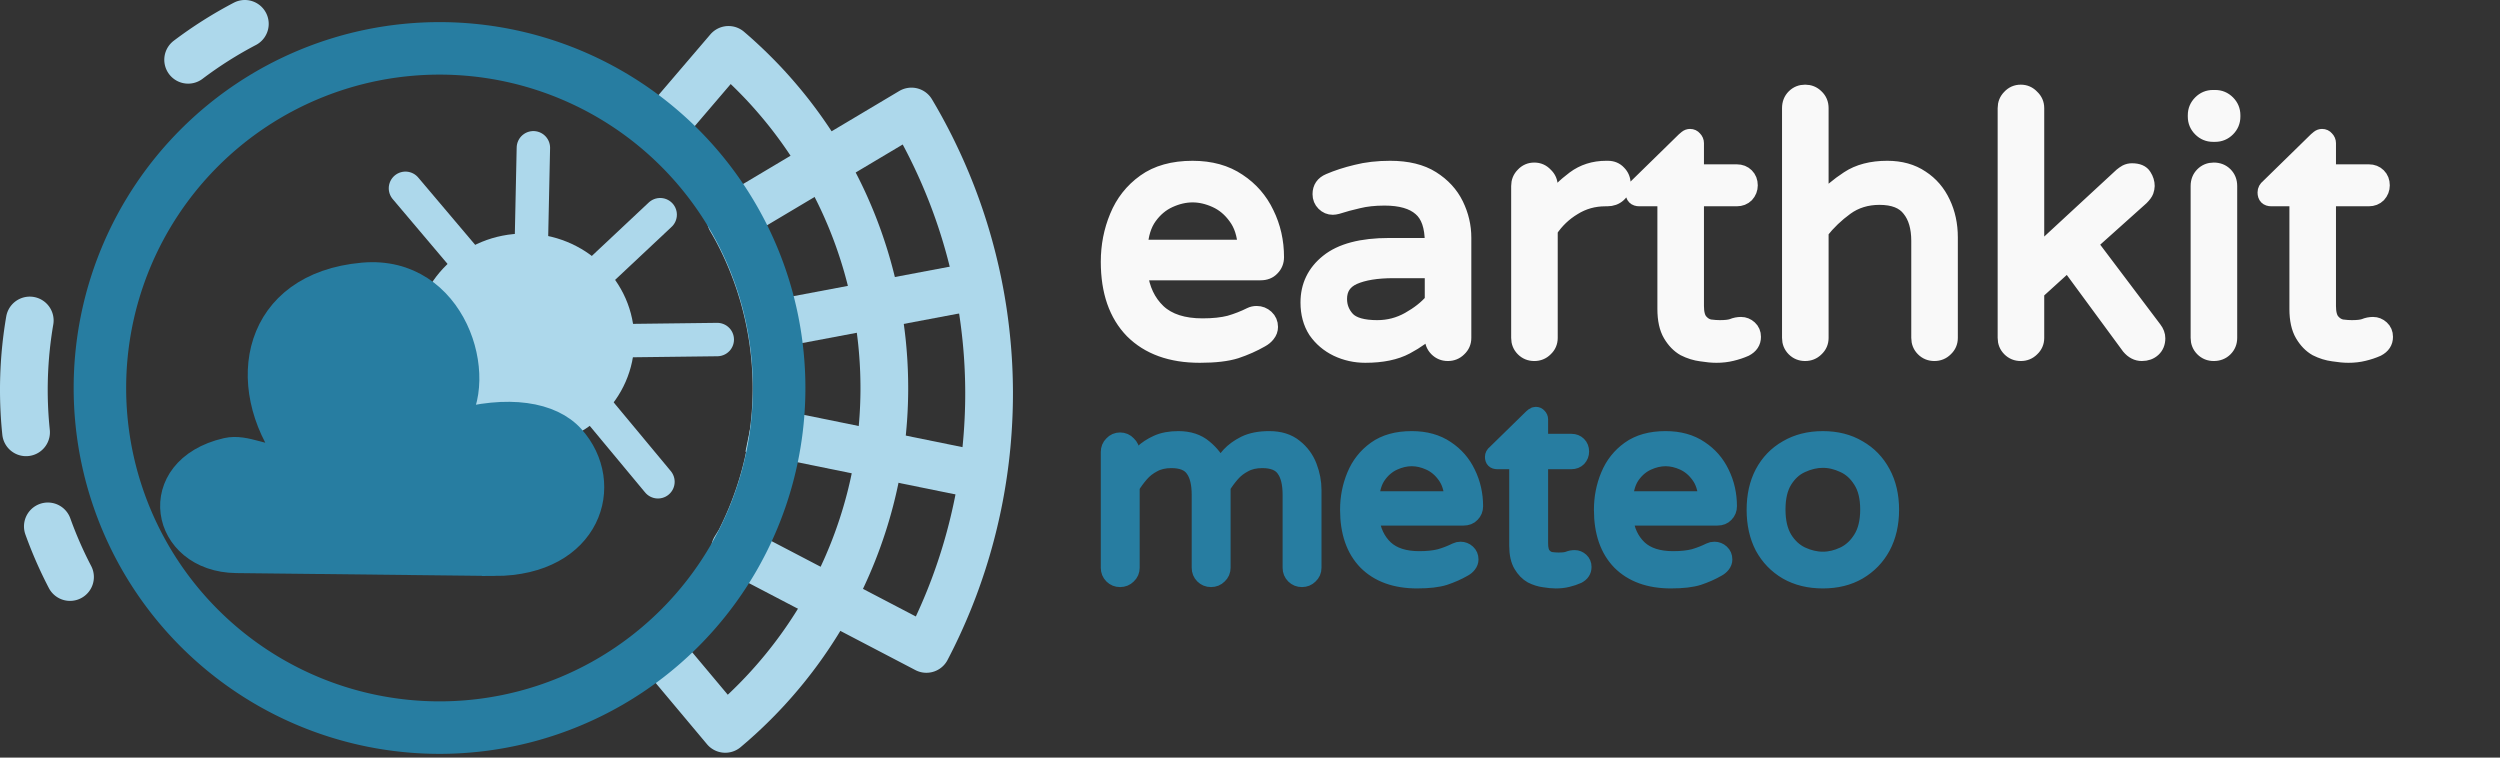 <?xml version="1.0" encoding="UTF-8" standalone="no"?>
<!-- Created with Inkscape (http://www.inkscape.org/) -->

<svg
   width="104.771mm"
   height="31.75mm"
   viewBox="0 0 104.771 31.75"
   version="1.1"
   id="svg1"
   sodipodi:docname="earthkit-meteo-dark.svg"
   inkscape:version="1.3 (0e150ed, 2023-07-21)"
   xmlns:inkscape="http://www.inkscape.org/namespaces/inkscape"
   xmlns:sodipodi="http://sodipodi.sourceforge.net/DTD/sodipodi-0.dtd"
   xmlns="http://www.w3.org/2000/svg"
   xmlns:svg="http://www.w3.org/2000/svg">
  <rect x="0" y="0" width="104.771" height="31.75" fill="#333333" stroke="none"/>
  <sodipodi:namedview
     id="namedview1"
     pagecolor="#ffffff"
     bordercolor="#000000"
     borderopacity="0.25"
     inkscape:showpageshadow="2"
     inkscape:pageopacity="0.0"
     inkscape:pagecheckerboard="0"
     inkscape:deskcolor="#d1d1d1"
     inkscape:document-units="mm"
     inkscape:zoom="3.3662753"
     inkscape:cx="198.14185"
     inkscape:cy="59.561379"
     inkscape:window-width="2000"
     inkscape:window-height="1168"
     inkscape:window-x="56"
     inkscape:window-y="25"
     inkscape:window-maximized="0"
     inkscape:current-layer="layer1"
     showguides="false">
    <sodipodi:guide
       position="12.703,37.214"
       orientation="1,0"
       id="guide23"
       inkscape:locked="false" />
    <sodipodi:guide
       position="-13.005,15.21"
       orientation="0,-1"
       id="guide24"
       inkscape:locked="false" />
    <sodipodi:guide
       position="-3.464,13.383"
       orientation="0,-1"
       id="guide25"
       inkscape:locked="false" />
    <sodipodi:guide
       position="0.682,6.979"
       orientation="0,-1"
       id="guide35"
       inkscape:locked="false" />
    <sodipodi:guide
       position="14.487,35.114"
       orientation="1,0"
       id="guide37"
       inkscape:locked="false" />
    <sodipodi:guide
       position="20.681,-2.941"
       orientation="1,0"
       id="guide38"
       inkscape:locked="false" />
    <sodipodi:guide
       position="6.815,20.308"
       orientation="0,-1"
       id="guide49"
       inkscape:locked="false" />
    <sodipodi:guide
       position="6.919,21.635"
       orientation="0,-1"
       id="guide50"
       inkscape:locked="false" />
    <sodipodi:guide
       position="23.148,5.457"
       orientation="0,-1"
       id="guide164"
       inkscape:locked="false" />
    <sodipodi:guide
       position="22.204,13.436"
       orientation="1,0"
       id="guide165"
       inkscape:locked="false" />
  </sodipodi:namedview>
  <defs
     id="defs1">
    <rect
       x="297.277"
       y="98.696"
       width="252.091"
       height="79.67"
       id="rect12" />
    <rect
       x="297.277"
       y="98.696"
       width="252.091"
       height="79.67"
       id="rect22" />
    <linearGradient
       id="linearGradient5467">
      <stop
         style="stop-color:#cbd4d9;stop-opacity:1;"
         offset="0"
         id="stop5469" />
      <stop
         style="stop-color:#fefeff;stop-opacity:1"
         offset="1"
         id="stop5471" />
    </linearGradient>
  </defs>
  <g
     inkscape:label="text"
     inkscape:groupmode="layer"
     id="layer1"
     transform="translate(-30.975,-17.719)"
     style="display:inline">
    <path
       style="font-size:50.992px;font-family:'Varela Round';-inkscape-font-specification:'Varela Round';white-space:pre;shape-padding:4.756;fill:#f9f9f9;stroke:#f9f9f9;stroke-width:2.065;stroke-linecap:round;stroke-linejoin:round;fill-opacity:1;stroke-opacity:1"
       d="m 317.688,149.913 q -6.221,0 -9.74,-3.518 -3.467,-3.569 -3.467,-9.995 0,-3.467 1.275,-6.527 1.275,-3.111 3.977,-5.048 2.703,-1.938 6.935,-1.938 3.926,0 6.629,1.836 2.703,1.785 4.079,4.691 1.428,2.907 1.428,6.323 0,0.969 -0.663,1.632 -0.612,0.663 -1.683,0.663 h -17.286 q 0.408,3.416 2.601,5.507 2.193,2.04 6.323,2.04 2.295,0 3.875,-0.408 1.581,-0.459 3.009,-1.173 0.408,-0.204 0.918,-0.204 0.816,0 1.428,0.561 0.612,0.561 0.612,1.428 0,0.612 -0.408,1.122 -0.357,0.459 -0.918,0.765 -1.683,0.969 -3.671,1.632 -1.938,0.612 -5.252,0.612 z m -8.516,-15.655 h 15.043 q -0.153,-2.652 -1.377,-4.283 -1.173,-1.632 -2.856,-2.397 -1.683,-0.765 -3.315,-0.765 -1.632,0 -3.314,0.765 -1.683,0.765 -2.856,2.397 -1.173,1.632 -1.326,4.283 z m 32.38,15.655 q -2.193,0 -4.13,-0.918 -1.887,-0.918 -3.06,-2.601 -1.122,-1.734 -1.122,-4.13 0,-3.62 2.856,-5.915 2.907,-2.346 8.873,-2.346 h 6.17 v -0.408 q 0,-3.416 -1.683,-4.844 -1.683,-1.479 -5.15,-1.479 -2.142,0 -3.773,0.408 -1.581,0.357 -3.009,0.816 -0.408,0.102 -0.663,0.102 -0.765,0 -1.326,-0.561 -0.561,-0.561 -0.561,-1.377 0,-1.377 1.326,-1.938 1.785,-0.765 3.926,-1.275 2.193,-0.561 4.895,-0.561 3.722,0 6.068,1.479 2.346,1.479 3.467,3.773 1.122,2.295 1.122,4.793 v 14.431 q 0,0.969 -0.714,1.632 -0.663,0.663 -1.632,0.663 -0.969,0 -1.632,-0.663 -0.663,-0.663 -0.663,-1.632 v -1.326 q -1.377,1.428 -3.671,2.652 -2.295,1.224 -5.915,1.224 z m 1.734,-4.079 q 2.397,0 4.487,-1.173 2.091,-1.173 3.365,-2.652 v -4.283 h -5.558 q -3.569,0 -5.66,0.918 -2.04,0.918 -2.04,3.111 0,1.632 1.122,2.856 1.173,1.224 4.283,1.224 z m 22.59,3.824 q -0.969,0 -1.632,-0.663 -0.663,-0.663 -0.663,-1.632 v -21.876 q 0,-0.969 0.663,-1.632 0.663,-0.714 1.632,-0.714 0.969,0 1.632,0.714 0.714,0.663 0.714,1.632 v 2.193 q 1.377,-1.836 3.365,-3.314 1.989,-1.479 4.64,-1.479 h 0.255 q 0.969,0 1.581,0.663 0.663,0.663 0.663,1.632 0,0.969 -0.663,1.581 -0.663,0.612 -1.683,0.612 h -0.255 q -2.499,0 -4.538,1.275 -2.04,1.224 -3.365,3.213 v 15.502 q 0,0.969 -0.714,1.632 -0.663,0.663 -1.632,0.663 z m 26.21,0.255 q -0.918,0 -2.193,-0.204 -1.224,-0.153 -2.448,-0.765 -1.173,-0.663 -1.989,-2.04 -0.816,-1.377 -0.816,-3.722 v -15.808 h -3.62 q -0.969,0 -0.969,-0.969 0,-0.51 0.459,-0.867 l 6.935,-6.782 q 0.102,-0.102 0.306,-0.255 0.255,-0.204 0.561,-0.204 0.408,0 0.663,0.306 0.306,0.306 0.306,0.714 v 4.079 h 5.762 q 0.867,0 1.428,0.561 0.561,0.561 0.561,1.428 0,0.816 -0.561,1.428 -0.561,0.561 -1.428,0.561 h -5.762 v 15.4 q 0,1.479 0.561,2.142 0.561,0.663 1.326,0.816 0.816,0.102 1.428,0.102 1.224,0 1.785,-0.204 0.612,-0.255 1.275,-0.255 0.714,0 1.275,0.51 0.561,0.51 0.561,1.326 0,1.173 -1.173,1.785 -0.918,0.408 -1.989,0.663 -1.02,0.255 -2.244,0.255 z m 12.799,-0.255 q -0.969,0 -1.632,-0.663 -0.663,-0.663 -0.663,-1.632 v -33.094 q 0,-1.02 0.663,-1.683 0.663,-0.663 1.632,-0.663 0.969,0 1.632,0.663 0.714,0.663 0.714,1.683 v 13.309 q 1.632,-1.785 3.824,-3.213 2.244,-1.479 5.66,-1.479 2.907,0 4.946,1.377 2.04,1.326 3.111,3.62 1.071,2.244 1.071,4.997 v 14.482 q 0,0.969 -0.714,1.632 -0.663,0.663 -1.632,0.663 -0.969,0 -1.632,-0.663 -0.663,-0.663 -0.663,-1.632 v -13.972 q 0,-2.907 -1.326,-4.538 -1.275,-1.683 -4.283,-1.683 -2.754,0 -4.793,1.479 -2.04,1.479 -3.569,3.416 v 15.298 q 0,0.969 -0.714,1.632 -0.663,0.663 -1.632,0.663 z m 31.054,0 q -0.969,0 -1.632,-0.663 -0.663,-0.663 -0.663,-1.632 v -33.094 q 0,-0.969 0.663,-1.632 0.663,-0.714 1.632,-0.714 0.969,0 1.632,0.714 0.714,0.663 0.714,1.632 v 20.856 l 12.136,-11.218 q 0.306,-0.255 0.663,-0.459 0.408,-0.204 0.867,-0.204 1.326,0 1.785,0.765 0.459,0.714 0.459,1.479 0,0.306 -0.153,0.765 -0.153,0.408 -0.714,0.969 l -7.343,6.578 9.23,12.238 q 0.51,0.663 0.51,1.377 0,1.02 -0.663,1.632 -0.663,0.612 -1.683,0.612 -1.071,0 -1.887,-0.969 l -8.771,-11.932 -4.436,4.028 v 6.578 q 0,0.969 -0.714,1.632 -0.663,0.663 -1.632,0.663 z m 27.689,-31.564 q -1.071,0 -1.836,-0.765 -0.765,-0.765 -0.765,-1.836 v -0.204 q 0,-1.071 0.765,-1.836 0.765,-0.765 1.836,-0.765 h 0.306 q 1.071,0 1.836,0.765 0.765,0.765 0.765,1.836 v 0.204 q 0,1.071 -0.765,1.836 -0.765,0.765 -1.836,0.765 z m 0.102,31.564 q -0.969,0 -1.632,-0.663 -0.663,-0.663 -0.663,-1.632 v -21.876 q 0,-1.02 0.663,-1.683 0.663,-0.663 1.632,-0.663 1.02,0 1.683,0.663 0.663,0.663 0.663,1.683 v 21.876 q 0,0.969 -0.663,1.632 -0.663,0.663 -1.683,0.663 z m 19.377,0.255 q -0.918,0 -2.193,-0.204 -1.224,-0.153 -2.448,-0.765 -1.173,-0.663 -1.989,-2.04 -0.816,-1.377 -0.816,-3.722 v -15.808 h -3.62 q -0.969,0 -0.969,-0.969 0,-0.51 0.459,-0.867 l 6.935,-6.782 q 0.102,-0.102 0.306,-0.255 0.255,-0.204 0.561,-0.204 0.408,0 0.663,0.306 0.306,0.306 0.306,0.714 v 4.079 h 5.762 q 0.867,0 1.428,0.561 0.561,0.561 0.561,1.428 0,0.816 -0.561,1.428 -0.561,0.561 -1.428,0.561 h -5.762 v 15.4 q 0,1.479 0.561,2.142 0.561,0.663 1.326,0.816 0.816,0.102 1.428,0.102 1.224,0 1.785,-0.204 0.612,-0.255 1.275,-0.255 0.714,0 1.275,0.51 0.561,0.51 0.561,1.326 0,1.173 -1.173,1.785 -0.918,0.408 -1.989,0.663 -1.02,0.255 -2.244,0.255 z"
       id="text12"
       transform="matrix(0.291,0,0,0.291,-11.196,-11.002)"
       aria-label="earthkit" />
    <path
       style="font-size:38.851px;font-family:'Varela Round';-inkscape-font-specification:'Varela Round';white-space:pre;shape-padding:4.756;fill:#277da1;stroke:#277da1;stroke-width:2.065;stroke-linecap:round;stroke-linejoin:round"
       d="m 306.851,138.657 q -0.738,0 -1.243,-0.505 -0.505,-0.505 -0.505,-1.243 v -16.667 q 0,-0.738 0.505,-1.243 0.505,-0.544 1.243,-0.544 0.738,0 1.243,0.544 0.544,0.505 0.544,1.243 v 1.593 q 0.544,-0.777 1.36,-1.593 0.855,-0.816 2.137,-1.399 1.282,-0.583 3.108,-0.583 2.331,0 3.807,1.243 1.515,1.243 2.137,2.758 0.466,-0.738 1.321,-1.671 0.855,-0.932 2.253,-1.632 1.438,-0.699 3.574,-0.699 2.292,0 3.73,1.166 1.438,1.127 2.098,2.836 0.66,1.709 0.66,3.458 v 11.189 q 0,0.738 -0.544,1.243 -0.505,0.505 -1.243,0.505 -0.738,0 -1.243,-0.505 -0.505,-0.505 -0.505,-1.243 v -10.49 q 0,-2.448 -0.894,-3.652 -0.855,-1.243 -3.069,-1.243 -1.476,0 -2.525,0.583 -1.049,0.544 -1.787,1.399 -0.738,0.855 -1.282,1.748 v 11.655 q 0,0.738 -0.544,1.243 -0.505,0.505 -1.243,0.505 -0.738,0 -1.243,-0.505 -0.505,-0.505 -0.505,-1.243 v -10.49 q 0,-2.448 -0.894,-3.652 -0.855,-1.243 -3.069,-1.243 -1.476,0 -2.525,0.583 -1.049,0.544 -1.787,1.399 -0.738,0.855 -1.282,1.748 v 11.655 q 0,0.738 -0.544,1.243 -0.505,0.505 -1.243,0.505 z m 42.775,0.194 q -4.74,0 -7.421,-2.681 -2.642,-2.72 -2.642,-7.615 0,-2.642 0.971,-4.973 0.971,-2.37 3.03,-3.846 2.059,-1.476 5.284,-1.476 2.992,0 5.051,1.399 2.059,1.36 3.108,3.574 1.088,2.215 1.088,4.818 0,0.738 -0.505,1.243 -0.466,0.505 -1.282,0.505 h -13.171 q 0.311,2.603 1.981,4.196 1.671,1.554 4.818,1.554 1.748,0 2.953,-0.311 1.204,-0.35 2.292,-0.894 0.311,-0.155 0.699,-0.155 0.622,0 1.088,0.427 0.466,0.427 0.466,1.088 0,0.466 -0.311,0.855 -0.272,0.35 -0.699,0.583 -1.282,0.738 -2.797,1.243 -1.476,0.466 -4.002,0.466 z m -6.488,-11.927 h 11.461 q -0.117,-2.02 -1.049,-3.264 -0.894,-1.243 -2.176,-1.826 -1.282,-0.583 -2.525,-0.583 -1.243,0 -2.525,0.583 -1.282,0.583 -2.176,1.826 -0.894,1.243 -1.01,3.264 z m 26.458,11.927 q -0.699,0 -1.671,-0.155 -0.932,-0.117 -1.865,-0.583 -0.894,-0.505 -1.515,-1.554 -0.622,-1.049 -0.622,-2.836 v -12.044 h -2.758 q -0.738,0 -0.738,-0.738 0,-0.389 0.35,-0.66 l 5.284,-5.167 q 0.078,-0.078 0.233,-0.194 0.194,-0.155 0.427,-0.155 0.311,0 0.505,0.233 0.233,0.233 0.233,0.544 v 3.108 h 4.39 q 0.66,0 1.088,0.427 0.427,0.427 0.427,1.088 0,0.622 -0.427,1.088 -0.427,0.427 -1.088,0.427 h -4.39 v 11.733 q 0,1.127 0.427,1.632 0.427,0.505 1.01,0.622 0.622,0.078 1.088,0.078 0.932,0 1.36,-0.155 0.466,-0.194 0.971,-0.194 0.544,0 0.971,0.389 0.427,0.389 0.427,1.01 0,0.894 -0.894,1.36 -0.699,0.311 -1.515,0.505 -0.777,0.194 -1.709,0.194 z m 16.589,0 q -4.74,0 -7.421,-2.681 -2.642,-2.72 -2.642,-7.615 0,-2.642 0.971,-4.973 0.971,-2.37 3.03,-3.846 2.059,-1.476 5.284,-1.476 2.992,0 5.051,1.399 2.059,1.36 3.108,3.574 1.088,2.215 1.088,4.818 0,0.738 -0.505,1.243 -0.466,0.505 -1.282,0.505 h -13.171 q 0.311,2.603 1.981,4.196 1.671,1.554 4.818,1.554 1.748,0 2.953,-0.311 1.204,-0.35 2.292,-0.894 0.311,-0.155 0.699,-0.155 0.622,0 1.088,0.427 0.466,0.427 0.466,1.088 0,0.466 -0.311,0.855 -0.272,0.35 -0.699,0.583 -1.282,0.738 -2.797,1.243 -1.476,0.466 -4.002,0.466 z m -6.488,-11.927 h 11.461 q -0.117,-2.02 -1.049,-3.264 -0.894,-1.243 -2.176,-1.826 -1.282,-0.583 -2.525,-0.583 -1.243,0 -2.525,0.583 -1.282,0.583 -2.176,1.826 -0.894,1.243 -1.01,3.264 z m 28.361,11.927 q -2.992,0 -5.245,-1.282 -2.253,-1.321 -3.497,-3.613 -1.204,-2.331 -1.204,-5.4 0,-3.069 1.204,-5.361 1.243,-2.331 3.497,-3.613 2.253,-1.321 5.245,-1.321 2.992,0 5.206,1.321 2.253,1.282 3.497,3.613 1.243,2.292 1.243,5.361 0,3.069 -1.243,5.4 -1.243,2.292 -3.497,3.613 -2.215,1.282 -5.206,1.282 z m 0,-3.225 q 1.476,0 2.953,-0.699 1.476,-0.699 2.448,-2.253 1.01,-1.593 1.01,-4.157 0,-2.564 -1.01,-4.118 -0.971,-1.554 -2.448,-2.215 -1.476,-0.699 -2.953,-0.699 -1.476,0 -2.992,0.699 -1.476,0.66 -2.448,2.215 -0.971,1.554 -0.971,4.118 0,2.564 0.971,4.157 0.971,1.554 2.448,2.253 1.515,0.699 2.992,0.699 z"
       id="text22"
       transform="matrix(0.291,0,0,0.291,-11.377,1.673)"
       aria-label="meteo" />
    <path
       style="fill:#f9f9f9;stroke:none;stroke-width:0;stroke-linecap:square;stroke-dasharray:none"
       d="M 42.26,67.257 V 77.453"
       id="path59" />
  </g>
  <g
     inkscape:groupmode="layer"
     id="layer2"
     inkscape:label="frame"
     transform="translate(-30.975,-17.719)"
     style="display:inline">
    <g
       id="g12"
       style="stroke:#add8eb;stroke-width:2;stroke-dasharray:none;stroke-opacity:1">
      <g
         id="g11"
         style="stroke:#add8eb;stroke-width:2;stroke-dasharray:none;stroke-opacity:1">
        <path
           d="m 58.642,23.16 a 14.233,14.233 0 0 1 0.024,0.02 14.233,14.233 0 0 1 0.535,0.483 14.233,14.233 0 0 1 0.51,0.51 14.233,14.233 0 0 1 0.484,0.535 14.233,14.233 0 0 1 0.456,0.559 14.233,14.233 0 0 1 0.427,0.581 14.233,14.233 0 0 1 0.397,0.602 14.233,14.233 0 0 1 0.366,0.621 14.233,14.233 0 0 1 0.334,0.639 14.233,14.233 0 0 1 0.301,0.655 14.233,14.233 0 0 1 0.268,0.67 14.233,14.233 0 0 1 0.233,0.683 14.233,14.233 0 0 1 0.198,0.693 14.233,14.233 0 0 1 0.163,0.703 14.233,14.233 0 0 1 0.127,0.71 14.233,14.233 0 0 1 0.091,0.716 14.233,14.233 0 0 1 0.055,0.719 14.233,14.233 0 0 1 0.018,0.721 14.233,14.233 0 0 1 -0.145,2.026 14.233,14.233 0 0 1 -0.431,1.984 14.233,14.233 0 0 1 -0.71,1.903 14.233,14.233 0 0 1 -0.973,1.782 14.233,14.233 0 0 1 -1.217,1.626 14.233,14.233 0 0 1 -1.436,1.436 14.233,14.233 0 0 1 -0.187,0.14 l 2.84,3.388 a 18.639,18.639 0 0 0 1.675,-1.592 18.639,18.639 0 0 0 1.466,-1.786 18.639,18.639 0 0 0 1.234,-1.954 18.639,18.639 0 0 0 0.982,-2.091 18.639,18.639 0 0 0 0.716,-2.197 18.639,18.639 0 0 0 0.438,-2.269 18.639,18.639 0 0 0 0.155,-2.305 18.639,18.639 0 0 0 -0.003,-0.405 18.639,18.639 0 0 0 -0.011,-0.405 18.639,18.639 0 0 0 -0.02,-0.404 18.639,18.639 0 0 0 -0.029,-0.404 18.639,18.639 0 0 0 -0.037,-0.403 18.639,18.639 0 0 0 -0.047,-0.402 18.639,18.639 0 0 0 -0.055,-0.4 18.639,18.639 0 0 0 -0.064,-0.4 18.639,18.639 0 0 0 -0.072,-0.398 18.639,18.639 0 0 0 -0.081,-0.396 18.639,18.639 0 0 0 -0.089,-0.395 18.639,18.639 0 0 0 -0.098,-0.393 18.639,18.639 0 0 0 -0.106,-0.39 18.639,18.639 0 0 0 -0.115,-0.388 18.639,18.639 0 0 0 -0.124,-0.386 18.639,18.639 0 0 0 -0.131,-0.382 18.639,18.639 0 0 0 -0.14,-0.38 18.639,18.639 0 0 0 -0.148,-0.376 18.639,18.639 0 0 0 -0.157,-0.373 18.639,18.639 0 0 0 -0.164,-0.37 18.639,18.639 0 0 0 -0.173,-0.366 A 18.639,18.639 0 0 0 65.99,25.491 18.639,18.639 0 0 0 65.802,25.133 18.639,18.639 0 0 0 65.606,24.779 18.639,18.639 0 0 0 65.402,24.43 18.639,18.639 0 0 0 65.191,24.084 18.639,18.639 0 0 0 64.973,23.744 18.639,18.639 0 0 0 64.747,23.408 18.639,18.639 0 0 0 64.514,23.077 18.639,18.639 0 0 0 64.274,22.752 18.639,18.639 0 0 0 64.027,22.431 18.639,18.639 0 0 0 63.772,22.116 18.639,18.639 0 0 0 63.511,21.807 18.639,18.639 0 0 0 63.244,21.503 18.639,18.639 0 0 0 62.97,21.205 18.639,18.639 0 0 0 62.689,20.914 18.639,18.639 0 0 0 62.402,20.628 18.639,18.639 0 0 0 62.109,20.349 18.639,18.639 0 0 0 61.811,20.076 18.639,18.639 0 0 0 61.506,19.81 Z"
           style="fill:none;stroke:#add8eb;stroke-width:2;stroke-linecap:square;stroke-linejoin:round;stroke-dasharray:none;stroke-opacity:1"
           id="path8" />
        <path
           d="m 61.6,26.902 a 14.107,14.107 0 0 1 0.273,0.484 14.107,14.107 0 0 1 0.34,0.685 14.107,14.107 0 0 1 0.302,0.702 14.107,14.107 0 0 1 0.264,0.717 14.107,14.107 0 0 1 0.224,0.73 14.107,14.107 0 0 1 0.184,0.742 14.107,14.107 0 0 1 0.144,0.75 14.107,14.107 0 0 1 0.103,0.757 14.107,14.107 0 0 1 0.062,0.761 14.107,14.107 0 0 1 0.021,0.764 14.107,14.107 0 0 1 -0.174,2.207 14.107,14.107 0 0 1 -0.517,2.152 14.107,14.107 0 0 1 -0.847,2.045 14.107,14.107 0 0 1 -0.2,0.327 l 8.02,4.189 a 23.109,23.109 0 0 0 0.254,-0.5 23.109,23.109 0 0 0 0.241,-0.505 23.109,23.109 0 0 0 0.229,-0.512 23.109,23.109 0 0 0 0.217,-0.517 23.109,23.109 0 0 0 0.204,-0.522 23.109,23.109 0 0 0 0.191,-0.527 23.109,23.109 0 0 0 0.178,-0.531 23.109,23.109 0 0 0 0.165,-0.535 23.109,23.109 0 0 0 0.152,-0.539 23.109,23.109 0 0 0 0.139,-0.543 23.109,23.109 0 0 0 0.126,-0.546 23.109,23.109 0 0 0 0.113,-0.549 23.109,23.109 0 0 0 0.099,-0.551 23.109,23.109 0 0 0 0.086,-0.554 23.109,23.109 0 0 0 0.073,-0.556 23.109,23.109 0 0 0 0.059,-0.557 23.109,23.109 0 0 0 0.045,-0.558 23.109,23.109 0 0 0 0.032,-0.56 23.109,23.109 0 0 0 0.019,-0.56 23.109,23.109 0 0 0 0.005,-0.56 23.109,23.109 0 0 0 -0.009,-0.56 23.109,23.109 0 0 0 -0.022,-0.56 23.109,23.109 0 0 0 -0.036,-0.559 23.109,23.109 0 0 0 -0.05,-0.558 23.109,23.109 0 0 0 -0.063,-0.557 23.109,23.109 0 0 0 -0.076,-0.556 23.109,23.109 0 0 0 -0.09,-0.553 23.109,23.109 0 0 0 -0.103,-0.55 23.109,23.109 0 0 0 -0.117,-0.548 23.109,23.109 0 0 0 -0.13,-0.545 23.109,23.109 0 0 0 -0.143,-0.542 23.109,23.109 0 0 0 -0.156,-0.538 23.109,23.109 0 0 0 -0.169,-0.534 23.109,23.109 0 0 0 -0.182,-0.53 23.109,23.109 0 0 0 -0.195,-0.526 23.109,23.109 0 0 0 -0.208,-0.52 23.109,23.109 0 0 0 -0.22,-0.515 23.109,23.109 0 0 0 -0.233,-0.51 23.109,23.109 0 0 0 -0.244,-0.504 23.109,23.109 0 0 0 -0.257,-0.498 23.109,23.109 0 0 0 -0.269,-0.492 23.109,23.109 0 0 0 -0.281,-0.485 z"
           style="fill:none;fill-opacity:0;stroke:#add8eb;stroke-width:2;stroke-linecap:square;stroke-linejoin:round;stroke-dasharray:none;stroke-opacity:1"
           id="path13" />
        <path
           style="fill:none;stroke:#add8eb;stroke-width:2;stroke-linecap:square;stroke-linejoin:round;stroke-dasharray:none;stroke-opacity:1"
           d="m 63.396,35.867 8.495,1.73"
           id="path10" />
        <path
           style="fill:none;stroke:#add8eb;stroke-width:2;stroke-linecap:square;stroke-linejoin:round;stroke-dasharray:none;stroke-opacity:1"
           d="m 63.396,31.305 8.337,-1.573"
           id="path11" />
      </g>
      <path
         style="fill:none;stroke:#add8eb;stroke-width:2;stroke-linecap:round;stroke-linejoin:round;stroke-dasharray:none;stroke-opacity:1"
         id="path12"
         sodipodi:type="arc"
         sodipodi:cx="49.237816"
         sodipodi:cy="33.978817"
         sodipodi:rx="17.230442"
         sodipodi:ry="17.230442"
         sodipodi:start="4.0660296"
         sodipodi:end="4.2294201"
         sodipodi:arc-type="arc"
         d="m 38.86,20.224 a 17.23,17.23 0 0 1 2.376,-1.505"
         sodipodi:open="true" />
      <path
         style="fill:none;stroke:#add8eb;stroke-width:2;stroke-linecap:round;stroke-linejoin:round;stroke-dasharray:none;stroke-opacity:1"
         id="path12-1"
         sodipodi:type="arc"
         sodipodi:cx="49.205894"
         sodipodi:cy="34.057484"
         sodipodi:rx="17.230442"
         sodipodi:ry="17.230442"
         sodipodi:start="3.0382093"
         sodipodi:end="3.3111615"
         sodipodi:arc-type="arc"
         d="m 32.067,35.836 a 17.23,17.23 0 0 1 0.155,-4.686"
         sodipodi:open="true" />
      <path
         style="fill:none;stroke:#add8eb;stroke-width:2;stroke-linecap:round;stroke-linejoin:round;stroke-dasharray:none;stroke-opacity:1"
         id="path12-18"
         sodipodi:type="arc"
         sodipodi:cx="49.193039"
         sodipodi:cy="33.944946"
         sodipodi:rx="17.230442"
         sodipodi:ry="17.230442"
         sodipodi:start="2.6616567"
         sodipodi:end="2.7961599"
         sodipodi:arc-type="arc"
         d="M 33.909,41.901 A 17.23,17.23 0 0 1 32.98,39.779"
         sodipodi:open="true" />
      <g
         id="g1"
         style="stroke:#add8eb;stroke-width:2;stroke-dasharray:none;stroke-opacity:1" />
    </g>
  </g>
  <g
     inkscape:groupmode="layer"
     id="layer4"
     inkscape:label="meteo">
    <ellipse
       style="fill:#add8eb;stroke:#add8eb;stroke-width:1.049;stroke-opacity:1;fill-opacity:1"
       id="path2"
       cx="21.979"
       cy="14.255"
       rx="4.08"
       ry="3.943" />
    <path
       style="fill:#aaeeff;stroke:#add8eb;stroke-width:1.4;stroke-linecap:round;stroke-dasharray:none;stroke-opacity:1"
       d="m 16.992,7.891 2.727,3.224"
       id="path4"
       sodipodi:nodetypes="cc" />
    <path
       style="fill:#aaeeff;stroke:#add8eb;stroke-width:1.4;stroke-linecap:round;stroke-dasharray:none;stroke-opacity:1"
       d="m 24.932,17.013 2.642,3.178"
       id="path5"
       sodipodi:nodetypes="cc" />
    <path
       style="fill:#aaeeff;stroke:#add8eb;stroke-width:1.4;stroke-linecap:round;stroke-dasharray:none;stroke-opacity:1"
       d="m 25.446,14.286 4.614,-0.056"
       id="path6"
       sodipodi:nodetypes="cc" />
    <path
       style="fill:#aaeeff;stroke:#add8eb;stroke-width:1.4;stroke-linecap:round;stroke-dasharray:none;stroke-opacity:1"
       d="M 24.858,11.633 27.667,8.997"
       id="path7"
       sodipodi:nodetypes="cc" />
    <path
       style="fill:#aaeeff;stroke:#add8eb;stroke-width:1.4;stroke-linecap:round;stroke-dasharray:none;stroke-opacity:1"
       d="M 22.257,10.7 22.353,6.193"
       id="path9"
       sodipodi:nodetypes="cc" />
    <path
       style="fill:#277da1;stroke:#277da1;stroke-width:1.058;stroke-dasharray:none;stroke-opacity:1;fill-opacity:1"
       d="M 20.724,23.609 9.911,23.488 c -3.131,-0.035 -3.81,-3.826 -0.41,-4.61 0.813,-0.188 1.648,0.414 2.656,0.339 -2.313,-3.124 -1.468,-7.283 3.057,-7.683 3.843,-0.34 5.229,4.353 3.792,6.184 2.295,-0.657 4.092,-0.353 4.962,0.612 1.764,1.959 0.712,5.275 -3.244,5.28 z"
       id="path1"
       sodipodi:nodetypes="ssscscsss" />
  </g>
  <g
     inkscape:groupmode="layer"
     id="g22"
     inkscape:label="globe"
     transform="translate(-30.975,-17.719)"
     style="display:inline">
    <g
       id="g21"
       style="display:inline;fill:#c83737;stroke:#277da1;stroke-width:2.2;stroke-dasharray:none;stroke-opacity:1">
      <g
         id="g20"
         style="fill:#c83737;stroke:#277da1;stroke-width:2.2;stroke-linecap:square;stroke-dasharray:none;stroke-opacity:1">
        <path
           id="path20"
           style="fill:#c83737;fill-opacity:0;stroke:#277da1;stroke-width:2.2;stroke-linecap:square;stroke-linejoin:round;stroke-dasharray:none;stroke-opacity:1"
           d="M 63.628,33.979 A 14.233,14.233 0 0 1 49.395,48.212 14.233,14.233 0 0 1 35.162,33.979 14.233,14.233 0 0 1 49.395,19.746 14.233,14.233 0 0 1 63.628,33.979 Z" />
      </g>
      <g
         inkscape:groupmode="layer"
         id="layer3"
         inkscape:label="cube"
         style="fill:#c83737;stroke:#277da1;stroke-width:2.2;stroke-dasharray:none;stroke-opacity:1" />
    </g>
  </g>
</svg>
